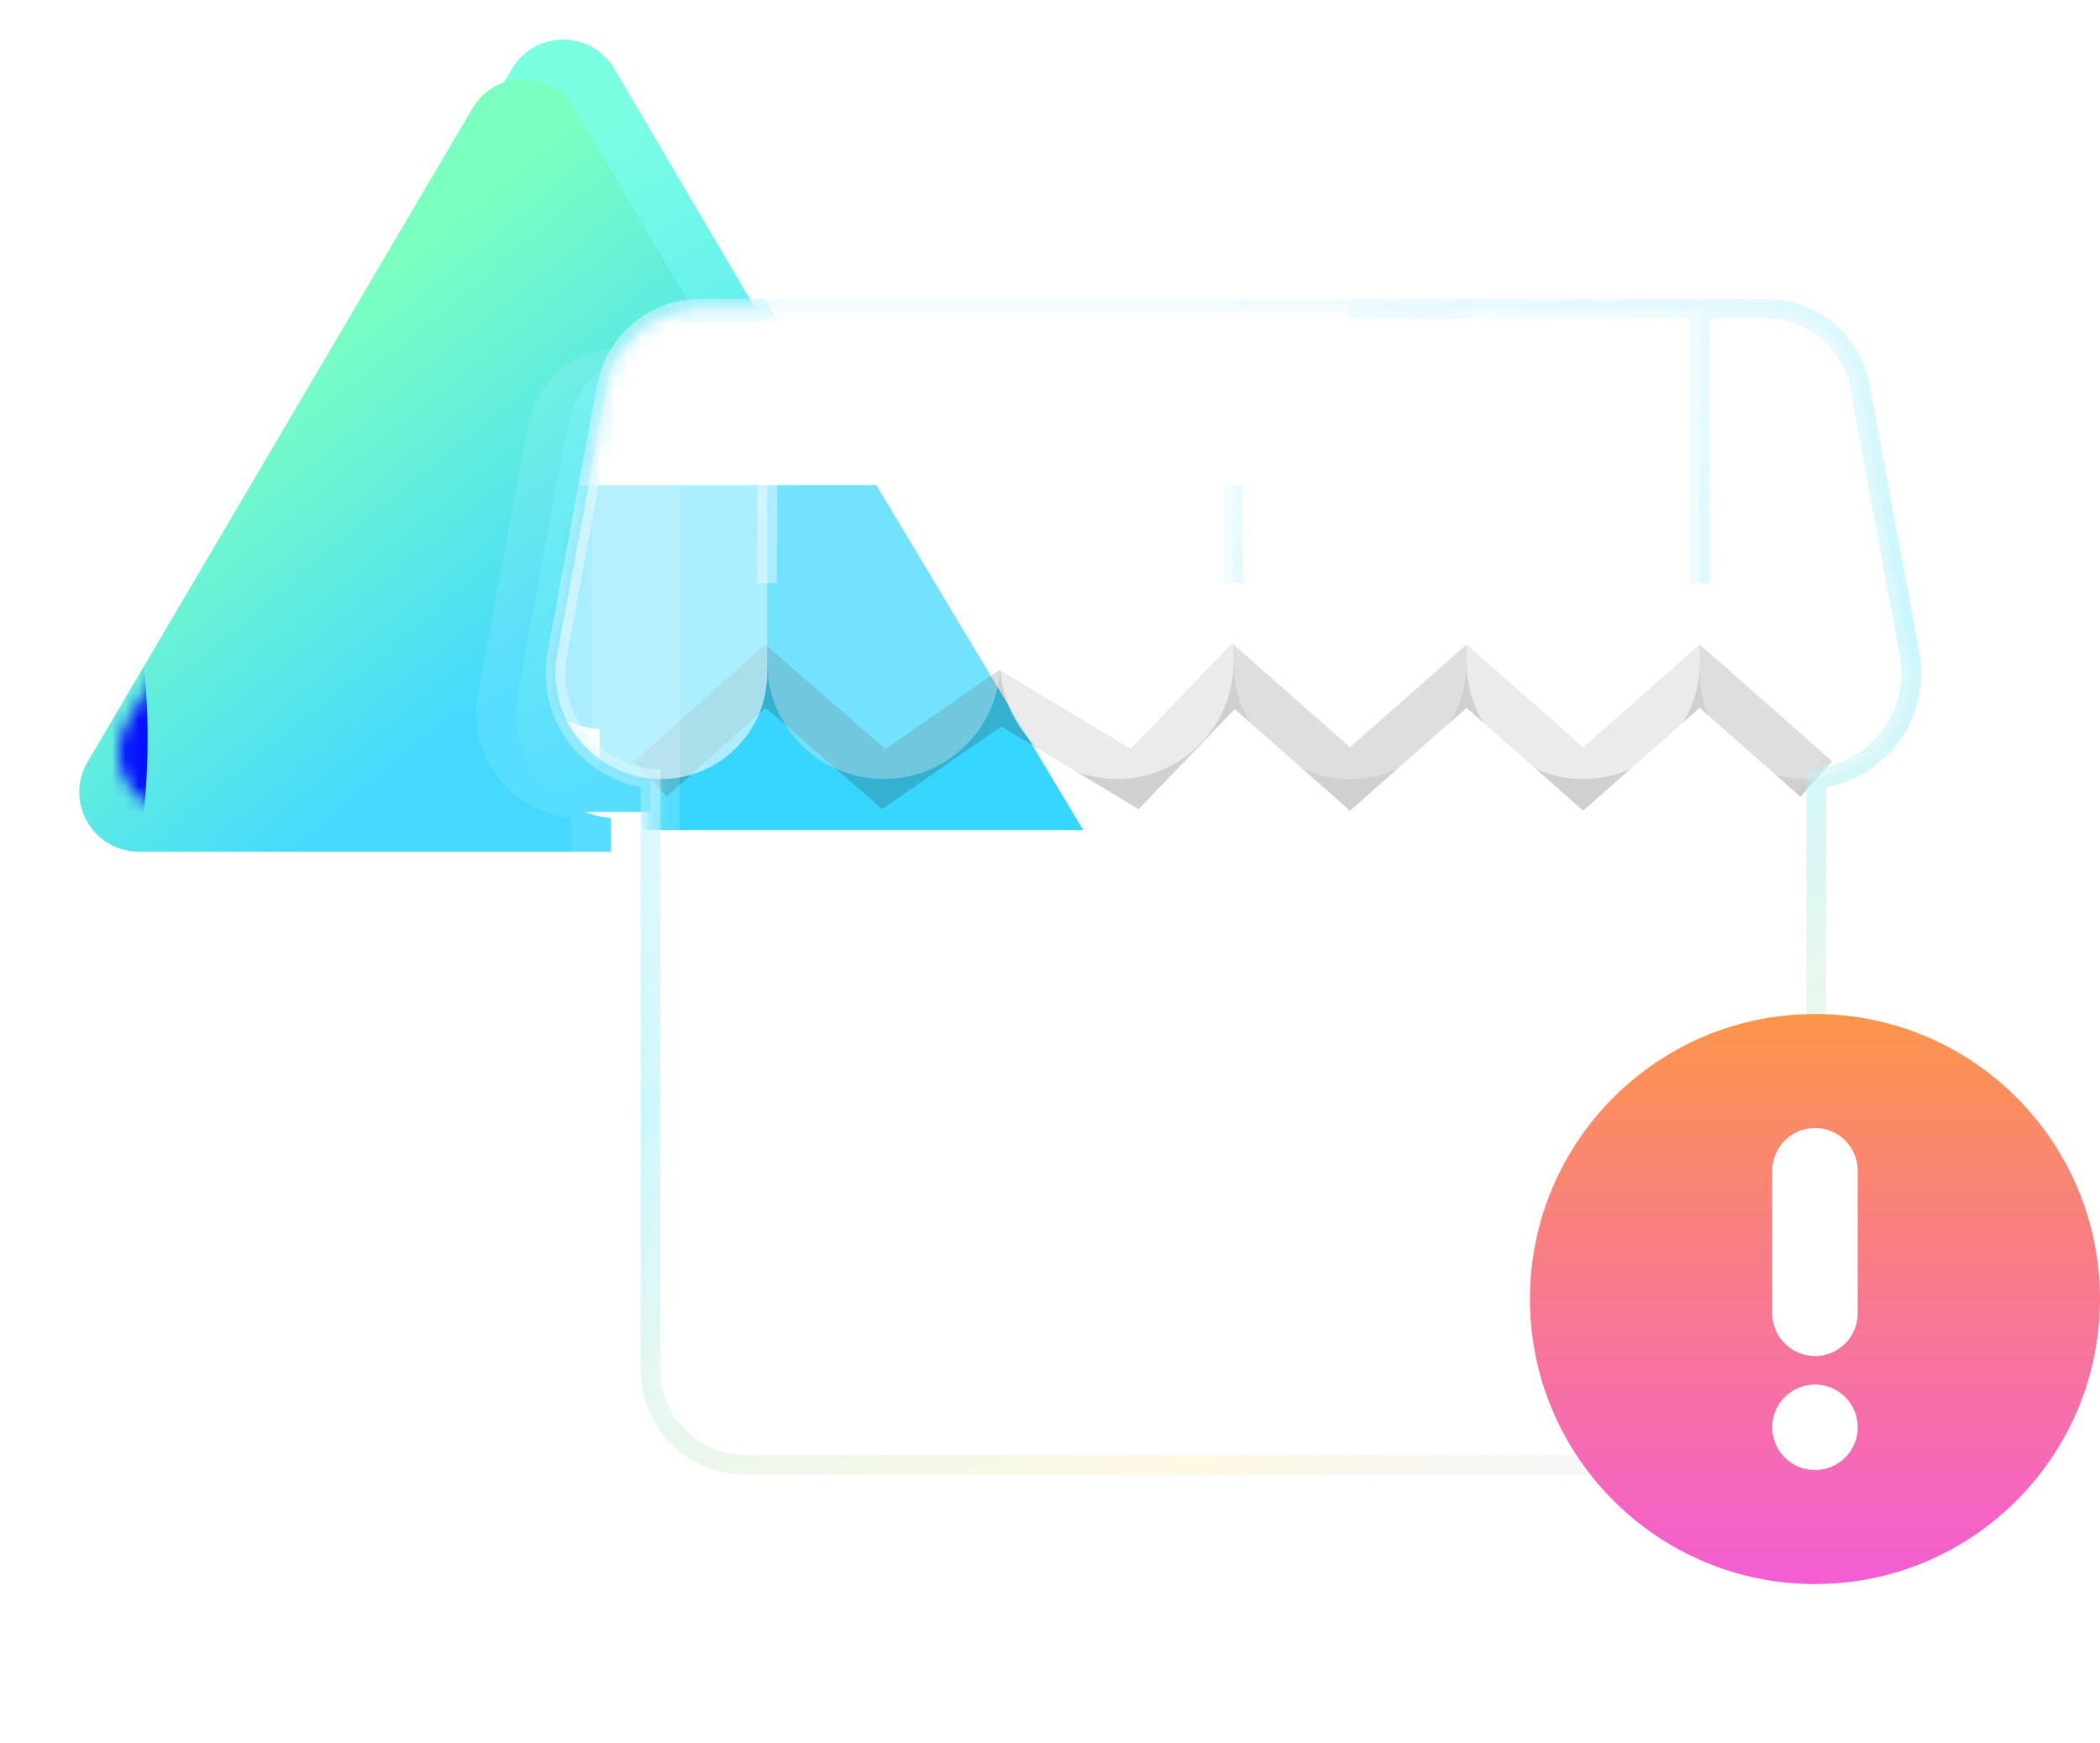 <svg width="159" height="132" viewBox="0 0 159 132" fill="none"
    xmlns="http://www.w3.org/2000/svg">
    <path fill-rule="evenodd" clip-rule="evenodd" d="M46.518 5.217C44.777 2.261 40.502 2.261 38.762 5.217L9.629 54.697C7.863 57.697 10.026 61.48 13.507 61.48H49.261V58.94C44.661 58.481 41.33 54.161 42.196 49.504L45.959 29.264C46.594 25.853 49.569 23.38 53.038 23.38H57.212L46.518 5.217ZM58.086 24.864V43.406H58.086V24.865L58.086 24.864Z" fill="url(#paint0_linear_195_3893)"/>
    <g filter="url(#filter0_d_195_3893)">
        <path fill-rule="evenodd" clip-rule="evenodd" d="M46.518 5.217C44.777 2.261 40.502 2.261 38.762 5.217L9.629 54.697C7.863 57.697 10.026 61.48 13.507 61.48H49.261V58.94C44.661 58.481 41.33 54.161 42.196 49.504L45.959 29.264C46.594 25.853 49.569 23.38 53.038 23.38H57.212L46.518 5.217ZM58.086 24.864V43.406H58.086V24.865L58.086 24.864Z" fill="url(#paint1_linear_195_3893)"/>
    </g>
    <mask id="mask0_195_3893" style="mask-type:alpha" maskUnits="userSpaceOnUse" x="9" y="3" width="50" height="59">
        <path fill-rule="evenodd" clip-rule="evenodd" d="M46.518 5.217C44.777 2.261 40.502 2.261 38.762 5.217L9.629 54.697C7.863 57.697 10.026 61.48 13.507 61.48H49.261V58.94C44.661 58.481 41.33 54.161 42.196 49.504L45.959 29.264C46.594 25.853 49.569 23.38 53.038 23.38H57.212L46.518 5.217ZM58.086 24.864V43.406H58.086V24.865L58.086 24.864Z" fill="white"/>
    </mask>
    <g mask="url(#mask0_195_3893)">
        <g filter="url(#filter1_f_195_3893)">
            <ellipse cx="4.713" cy="55.934" rx="6.467" ry="18.485" fill="#0612FF"/>
        </g>
    </g>
    <mask id="mask1_195_3893" style="mask-type:alpha" maskUnits="userSpaceOnUse" x="42" y="23" width="103" height="92">
        <path fill-rule="evenodd" clip-rule="evenodd" d="M45.959 29.264C46.593 25.853 49.569 23.38 53.038 23.38H58.086V43.406H58.086V23.38H75.737H93.389V43.406H93.39V23.38H111.04H111.041H128.692V43.406H128.693V23.38H133.74C137.209 23.38 140.185 25.853 140.819 29.264L144.582 49.504C145.448 54.161 142.118 58.48 137.518 58.94V107.407C137.518 111.384 134.295 114.607 130.318 114.607H56.46C52.484 114.607 49.26 111.384 49.26 107.407V58.94C44.661 58.48 41.33 54.161 42.196 49.504L45.959 29.264Z" fill="white"/>
    </mask>
    <g mask="url(#mask1_195_3893)">
        <g filter="url(#filter2_f_195_3893)">
            <path fill-rule="evenodd" clip-rule="evenodd" d="M55.412 18.485L82.02 62.849H45.404V55.229C40.539 54.728 37.027 50.143 37.967 45.216L41.949 24.336C42.597 20.941 45.566 18.485 49.022 18.485H54.759V18.485H55.412Z" fill="#08CDFF"/>
        </g>
        <g filter="url(#filter3_f_195_3893)">
            <path d="M49.261 58.981L57.948 51.193L66.912 58.981L75.738 52.867L85.909 58.981L93.39 51.193L102.215 58.981L111.041 51.193L119.867 58.981L128.693 51.193L137.519 58.981" stroke="black" stroke-opacity="0.228" stroke-width="3.6"/>
        </g>
    </g>
    <g filter="url(#filter4_d_195_3893)">
        <path fill-rule="evenodd" clip-rule="evenodd" d="M45.959 29.264C46.593 25.853 49.569 23.38 53.038 23.38H58.086V43.406H58.086V23.38H75.737H93.389V43.406H93.39V23.38H111.04H111.041H128.692V43.406H128.693V23.38H133.74C137.209 23.38 140.185 25.853 140.819 29.264L144.582 49.504C145.448 54.161 142.118 58.48 137.518 58.94V103.71C137.518 107.687 134.295 110.91 130.318 110.91H56.46C52.484 110.91 49.26 107.687 49.26 103.71V58.94C44.661 58.48 41.33 54.161 42.196 49.504L45.959 29.264Z" fill="white" fill-opacity="0.1"/>
    </g>
    <mask id="path-9-outside-1_195_3893" maskUnits="userSpaceOnUse" x="41.059" y="22.38" width="105" height="90" fill="black">
        <rect fill="white" x="41.059" y="22.38" width="105" height="90"/>
        <path fill-rule="evenodd" clip-rule="evenodd" d="M45.959 29.264C46.593 25.853 49.569 23.38 53.038 23.38H58.086V43.406H58.086V23.38H75.737H93.389V43.406H93.39V23.38H111.04H111.041H128.692V43.406H128.693V23.38H133.74C137.209 23.38 140.185 25.853 140.819 29.264L144.582 49.504C145.448 54.161 142.118 58.48 137.518 58.94V103.71C137.518 107.687 134.295 110.91 130.318 110.91H56.46C52.484 110.91 49.26 107.687 49.26 103.71V58.94C44.661 58.48 41.33 54.161 42.196 49.504L45.959 29.264Z"/>
    </mask>
    <path fill-rule="evenodd" clip-rule="evenodd" d="M45.959 29.264C46.593 25.853 49.569 23.38 53.038 23.38H58.086V43.406H58.086V23.38H75.737H93.389V43.406H93.39V23.38H111.04H111.041H128.692V43.406H128.693V23.38H133.74C137.209 23.38 140.185 25.853 140.819 29.264L144.582 49.504C145.448 54.161 142.118 58.48 137.518 58.94V103.71C137.518 107.687 134.295 110.91 130.318 110.91H56.46C52.484 110.91 49.26 107.687 49.26 103.71V58.94C44.661 58.48 41.33 54.161 42.196 49.504L45.959 29.264Z" fill="white" fill-opacity="0.1"/>
    <path d="M45.959 29.264L45.222 29.127L45.959 29.264ZM58.086 23.38H58.836V22.63H58.086V23.38ZM58.086 43.406H57.336V44.156H58.086V43.406ZM58.086 43.406V44.156H58.836V43.406H58.086ZM58.086 23.38V22.63H57.336V23.38H58.086ZM93.389 23.38H94.139V22.63H93.389V23.38ZM93.389 43.406H92.639V44.156H93.389V43.406ZM93.39 43.406V44.156H94.14V43.406H93.39ZM93.39 23.38V22.63H92.64V23.38H93.39ZM128.692 23.38H129.442V22.63H128.692V23.38ZM128.692 43.406H127.942V44.156H128.692V43.406ZM128.693 43.406V44.156H129.443V43.406H128.693ZM128.693 23.38V22.63H127.943V23.38H128.693ZM140.819 29.264L141.556 29.127V29.127L140.819 29.264ZM144.582 49.504L143.845 49.641L144.582 49.504ZM137.518 58.94L137.444 58.194L136.768 58.262V58.94H137.518ZM49.26 58.94H50.01V58.261L49.335 58.194L49.26 58.94ZM42.196 49.504L41.459 49.367L42.196 49.504ZM53.038 22.63C49.208 22.63 45.922 25.361 45.222 29.127L46.697 29.401C47.265 26.346 49.93 24.13 53.038 24.13V22.63ZM58.086 22.63H53.038V24.13H58.086V22.63ZM58.836 43.406V23.38H57.336V43.406H58.836ZM58.086 42.656H58.086V44.156H58.086V42.656ZM57.336 23.38V43.406H58.836V23.38H57.336ZM75.737 22.63H58.086V24.13H75.737V22.63ZM93.389 22.63H75.737V24.13H93.389V22.63ZM94.139 43.406V23.38H92.639V43.406H94.139ZM93.39 42.656H93.389V44.156H93.39V42.656ZM92.64 23.38V43.406H94.14V23.38H92.64ZM111.04 22.63H93.39V24.13H111.04V22.63ZM111.041 22.63H111.04V24.13H111.041V22.63ZM128.692 22.63H111.041V24.13H128.692V22.63ZM129.442 43.406V23.38H127.942V43.406H129.442ZM128.693 42.656H128.692V44.156H128.693V42.656ZM129.443 43.406V23.38H127.943V43.406H129.443ZM128.693 24.13H133.74V22.63H128.693V24.13ZM133.74 24.13C136.848 24.13 139.514 26.346 140.082 29.401L141.556 29.127C140.856 25.361 137.571 22.63 133.74 22.63V24.13ZM140.082 29.401L143.845 49.641L145.32 49.367L141.556 29.127L140.082 29.401ZM143.845 49.641C144.63 53.861 141.611 57.777 137.444 58.194L137.593 59.687C142.624 59.184 146.267 54.461 145.32 49.367L143.845 49.641ZM138.268 103.71V58.94H136.768V103.71H138.268ZM130.318 111.66C134.709 111.66 138.268 108.101 138.268 103.71H136.768C136.768 107.272 133.88 110.16 130.318 110.16V111.66ZM56.46 111.66H130.318V110.16H56.46V111.66ZM48.51 103.71C48.51 108.101 52.07 111.66 56.46 111.66V110.16C52.898 110.16 50.01 107.272 50.01 103.71H48.51ZM48.51 58.94V103.71H50.01V58.94H48.51ZM41.459 49.367C40.511 54.461 44.154 59.184 49.186 59.687L49.335 58.194C45.167 57.777 42.149 53.861 42.933 49.641L41.459 49.367ZM45.222 29.127L41.459 49.367L42.933 49.641L46.697 29.401L45.222 29.127Z" fill="url(#paint2_linear_195_3893)" mask="url(#path-9-outside-1_195_3893)"/>
    <mask id="mask2_195_3893" style="mask-type:alpha" maskUnits="userSpaceOnUse" x="42" y="23" width="103" height="88">
        <path fill-rule="evenodd" clip-rule="evenodd" d="M45.961 29.263C46.595 25.853 49.571 23.379 53.04 23.379H58.087V43.405H58.088V23.38H75.739H93.391V43.405H93.392V23.38H111.042H111.043H128.694V43.405H128.695V23.38H133.742C137.211 23.38 140.187 25.853 140.821 29.263L144.584 49.503C145.45 54.16 142.12 58.48 137.52 58.94V103.71C137.52 107.686 134.297 110.91 130.32 110.91H56.462C52.486 110.91 49.262 107.686 49.262 103.71V58.94C44.663 58.48 41.332 54.16 42.198 49.503L45.961 29.263Z" fill="white"/>
    </mask>
    <g mask="url(#mask2_195_3893)">
        <path opacity="0.639" fill-rule="evenodd" clip-rule="evenodd" d="M45.961 29.263C46.595 25.853 49.571 23.379 53.04 23.379H58.087V50.968C58.087 55.393 54.5 58.98 50.075 58.98C45.063 58.98 41.281 54.431 42.198 49.503L45.961 29.263Z" fill="white" fill-opacity="0.9"/>
        <path opacity="0.3" d="M58.088 23.379H75.739V50.154C75.739 55.029 71.788 58.98 66.914 58.98C62.039 58.98 58.088 55.029 58.088 50.154V23.379Z" fill="white"/>
        <path opacity="0.639" d="M75.739 23.379H93.391V50.154C93.391 55.029 89.439 58.98 84.565 58.98C79.691 58.98 75.739 55.029 75.739 50.154V23.379Z" fill="white" fill-opacity="0.9"/>
        <path opacity="0.3" d="M93.392 23.379H111.043V50.154C111.043 55.029 107.092 58.98 102.217 58.98C97.343 58.98 93.392 55.029 93.392 50.154V23.379Z" fill="white"/>
        <path opacity="0.639" d="M111.042 23.379H128.694V50.154C128.694 55.029 124.742 58.98 119.868 58.98C114.993 58.98 111.042 55.029 111.042 50.154V23.379Z" fill="white" fill-opacity="0.9"/>
        <path opacity="0.3" fill-rule="evenodd" clip-rule="evenodd" d="M128.694 23.379H133.742C137.211 23.379 140.186 25.853 140.821 29.263L144.584 49.503C145.5 54.431 141.718 58.98 136.707 58.98C132.282 58.98 128.694 55.393 128.694 50.968V23.379Z" fill="white"/>
        <g opacity="0.156" filter="url(#filter5_f_195_3893)">
            <path fill-rule="evenodd" clip-rule="evenodd" d="M51.469 36.73L51.469 139.082H44.849L44.849 36.73H51.469Z" fill="white"/>
        </g>
        <g filter="url(#filter6_f_195_3893)">
            <path fill-rule="evenodd" clip-rule="evenodd" d="M102.217 14.479V36.73L40.436 36.73L40.436 14.479L102.217 14.479Z" fill="white"/>
        </g>
        <g opacity="0.115" filter="url(#filter7_f_195_3893)">
            <path fill-rule="evenodd" clip-rule="evenodd" d="M138.368 112.518V121.761L42.284 121.761V112.518L138.368 112.518Z" fill="white"/>
        </g>
    </g>
    <rect opacity="0.9" x="58.087" y="67.504" width="26.477" height="26.701" rx="3.6" fill="white"/>
    <rect opacity="0.8" x="91.184" y="71.954" width="37.51" height="4.45" rx="1.8" fill="url(#paint3_linear_195_3893)"/>
    <rect opacity="0.8" x="91.184" y="83.08" width="28.684" height="4.45" rx="1.8" fill="url(#paint4_linear_195_3893)"/>
    <ellipse cx="137.419" cy="98.356" rx="12.948" ry="16.648" fill="white"/>
    <g filter="url(#filter8_i_195_3893)">
        <path fill-rule="evenodd" clip-rule="evenodd" d="M137.419 119.936C149.338 119.936 159 110.274 159 98.356C159 86.437 149.338 76.775 137.419 76.775C125.501 76.775 115.839 86.437 115.839 98.356C115.839 110.274 125.501 119.936 137.419 119.936ZM137.42 85.407C139.207 85.407 140.657 86.857 140.657 88.644V99.435C140.657 101.222 139.207 102.672 137.42 102.672C135.632 102.672 134.183 101.222 134.183 99.435V88.644C134.183 86.857 135.632 85.407 137.42 85.407ZM140.657 108.067C140.657 109.855 139.207 111.304 137.42 111.304C135.632 111.304 134.183 109.855 134.183 108.067C134.183 106.279 135.632 104.83 137.42 104.83C139.207 104.83 140.657 106.279 140.657 108.067Z" fill="url(#paint5_linear_195_3893)"/>
    </g>
    <defs>
        <filter id="filter0_d_195_3893" x="0" y="0" width="61.086" height="70.48" filterUnits="userSpaceOnUse" color-interpolation-filters="sRGB">
            <feFlood flood-opacity="0" result="BackgroundImageFix"/>
            <feColorMatrix in="SourceAlpha" type="matrix" values="0 0 0 0 0 0 0 0 0 0 0 0 0 0 0 0 0 0 127 0" result="hardAlpha"/>
            <feOffset dx="-3" dy="3"/>
            <feGaussianBlur stdDeviation="3"/>
            <feColorMatrix type="matrix" values="0 0 0 0 0 0 0 0 0 0 0 0 0 0 0 0 0 0 0.5 0"/>
            <feBlend mode="normal" in2="BackgroundImageFix" result="effect1_dropShadow_195_3893"/>
            <feBlend mode="normal" in="SourceGraphic" in2="effect1_dropShadow_195_3893" result="shape"/>
        </filter>
        <filter id="filter1_f_195_3893" x="-26.218" y="12.984" width="61.864" height="85.899" filterUnits="userSpaceOnUse" color-interpolation-filters="sRGB">
            <feFlood flood-opacity="0" result="BackgroundImageFix"/>
            <feBlend mode="normal" in="SourceGraphic" in2="BackgroundImageFix" result="shape"/>
            <feGaussianBlur stdDeviation="12.232" result="effect1_foregroundBlur_195_3893"/>
        </filter>
        <filter id="filter2_f_195_3893" x="19.058" y="-0.272" width="81.717" height="81.876" filterUnits="userSpaceOnUse" color-interpolation-filters="sRGB">
            <feFlood flood-opacity="0" result="BackgroundImageFix"/>
            <feBlend mode="normal" in="SourceGraphic" in2="BackgroundImageFix" result="shape"/>
            <feGaussianBlur stdDeviation="9.378" result="effect1_foregroundBlur_195_3893"/>
        </filter>
        <filter id="filter3_f_195_3893" x="38.274" y="38.916" width="110.221" height="32.251" filterUnits="userSpaceOnUse" color-interpolation-filters="sRGB">
            <feFlood flood-opacity="0" result="BackgroundImageFix"/>
            <feBlend mode="normal" in="SourceGraphic" in2="BackgroundImageFix" result="shape"/>
            <feGaussianBlur stdDeviation="4.893" result="effect1_foregroundBlur_195_3893"/>
        </filter>
        <filter id="filter4_d_195_3893" x="18.059" y="8.38" width="138.661" height="123.53" filterUnits="userSpaceOnUse" color-interpolation-filters="sRGB">
            <feFlood flood-opacity="0" result="BackgroundImageFix"/>
            <feColorMatrix in="SourceAlpha" type="matrix" values="0 0 0 0 0 0 0 0 0 0 0 0 0 0 0 0 0 0 127 0" result="hardAlpha"/>
            <feOffset dx="-6" dy="3"/>
            <feGaussianBlur stdDeviation="9"/>
            <feColorMatrix type="matrix" values="0 0 0 0 0 0 0 0 0 0 0 0 0 0 0 0 0 0 0.297 0"/>
            <feBlend mode="normal" in2="BackgroundImageFix" result="effect1_dropShadow_195_3893"/>
            <feBlend mode="normal" in="SourceGraphic" in2="effect1_dropShadow_195_3893" result="shape"/>
        </filter>
        <filter id="filter5_f_195_3893" x="39.957" y="31.837" width="16.405" height="112.138" filterUnits="userSpaceOnUse" color-interpolation-filters="sRGB">
            <feFlood flood-opacity="0" result="BackgroundImageFix"/>
            <feBlend mode="normal" in="SourceGraphic" in2="BackgroundImageFix" result="shape"/>
            <feGaussianBlur stdDeviation="2.446" result="effect1_foregroundBlur_195_3893"/>
        </filter>
        <filter id="filter6_f_195_3893" x="11.079" y="-14.878" width="120.495" height="80.965" filterUnits="userSpaceOnUse" color-interpolation-filters="sRGB">
            <feFlood flood-opacity="0" result="BackgroundImageFix"/>
            <feBlend mode="normal" in="SourceGraphic" in2="BackgroundImageFix" result="shape"/>
            <feGaussianBlur stdDeviation="14.679" result="effect1_foregroundBlur_195_3893"/>
        </filter>
        <filter id="filter7_f_195_3893" x="34.129" y="104.363" width="112.394" height="25.552" filterUnits="userSpaceOnUse" color-interpolation-filters="sRGB">
            <feFlood flood-opacity="0" result="BackgroundImageFix"/>
            <feBlend mode="normal" in="SourceGraphic" in2="BackgroundImageFix" result="shape"/>
            <feGaussianBlur stdDeviation="4.077" result="effect1_foregroundBlur_195_3893"/>
        </filter>
        <filter id="filter8_i_195_3893" x="115.839" y="76.775" width="43.161" height="43.161" filterUnits="userSpaceOnUse" color-interpolation-filters="sRGB">
            <feFlood flood-opacity="0" result="BackgroundImageFix"/>
            <feBlend mode="normal" in="SourceGraphic" in2="BackgroundImageFix" result="shape"/>
            <feColorMatrix in="SourceAlpha" type="matrix" values="0 0 0 0 0 0 0 0 0 0 0 0 0 0 0 0 0 0 127 0" result="hardAlpha"/>
            <feOffset/>
            <feGaussianBlur stdDeviation="4"/>
            <feComposite in2="hardAlpha" operator="arithmetic" k2="-1" k3="1"/>
            <feColorMatrix type="matrix" values="0 0 0 0 1 0 0 0 0 1 0 0 0 0 1 0 0 0 0.8 0"/>
            <feBlend mode="normal" in2="shape" result="effect1_innerShadow_195_3893"/>
        </filter>
        <linearGradient id="paint0_linear_195_3893" x1="19.463" y1="22.872" x2="39.162" y2="62.307" gradientUnits="userSpaceOnUse">
            <stop stop-color="#7AFFE3"/>
            <stop offset="1" stop-color="#45D9FF"/>
        </linearGradient>
        <linearGradient id="paint1_linear_195_3893" x1="26.045" y1="23.158" x2="45.077" y2="46.249" gradientUnits="userSpaceOnUse">
            <stop stop-color="#7AFFC1"/>
            <stop offset="1" stop-color="#45D9FF"/>
        </linearGradient>
        <linearGradient id="paint2_linear_195_3893" x1="42.059" y1="43.425" x2="77.939" y2="135.306" gradientUnits="userSpaceOnUse">
            <stop stop-color="#DCF6FF" stop-opacity="0.516"/>
            <stop offset="0.417" stop-color="#8CECFB" stop-opacity="0.463"/>
            <stop offset="0.815" stop-color="#FFF1C4" stop-opacity="0.48"/>
            <stop offset="1" stop-color="#CCE2FF" stop-opacity="0.21"/>
            <stop offset="1" stop-color="#CCE2FF" stop-opacity="0.21"/>
        </linearGradient>
        <linearGradient id="paint3_linear_195_3893" x1="86.852" y1="76.661" x2="128.693" y2="76.661" gradientUnits="userSpaceOnUse">
            <stop stop-color="white"/>
            <stop offset="1" stop-color="white" stop-opacity="0.01"/>
        </linearGradient>
        <linearGradient id="paint4_linear_195_3893" x1="81.517" y1="88.279" x2="119.867" y2="88.279" gradientUnits="userSpaceOnUse">
            <stop stop-color="white"/>
            <stop offset="1" stop-color="white" stop-opacity="0.01"/>
        </linearGradient>
        <linearGradient id="paint5_linear_195_3893" x1="137.419" y1="76.775" x2="137.419" y2="119.936" gradientUnits="userSpaceOnUse">
            <stop stop-color="#FC954B"/>
            <stop offset="1" stop-color="#F45DD3"/>
        </linearGradient>
    </defs>
</svg>
